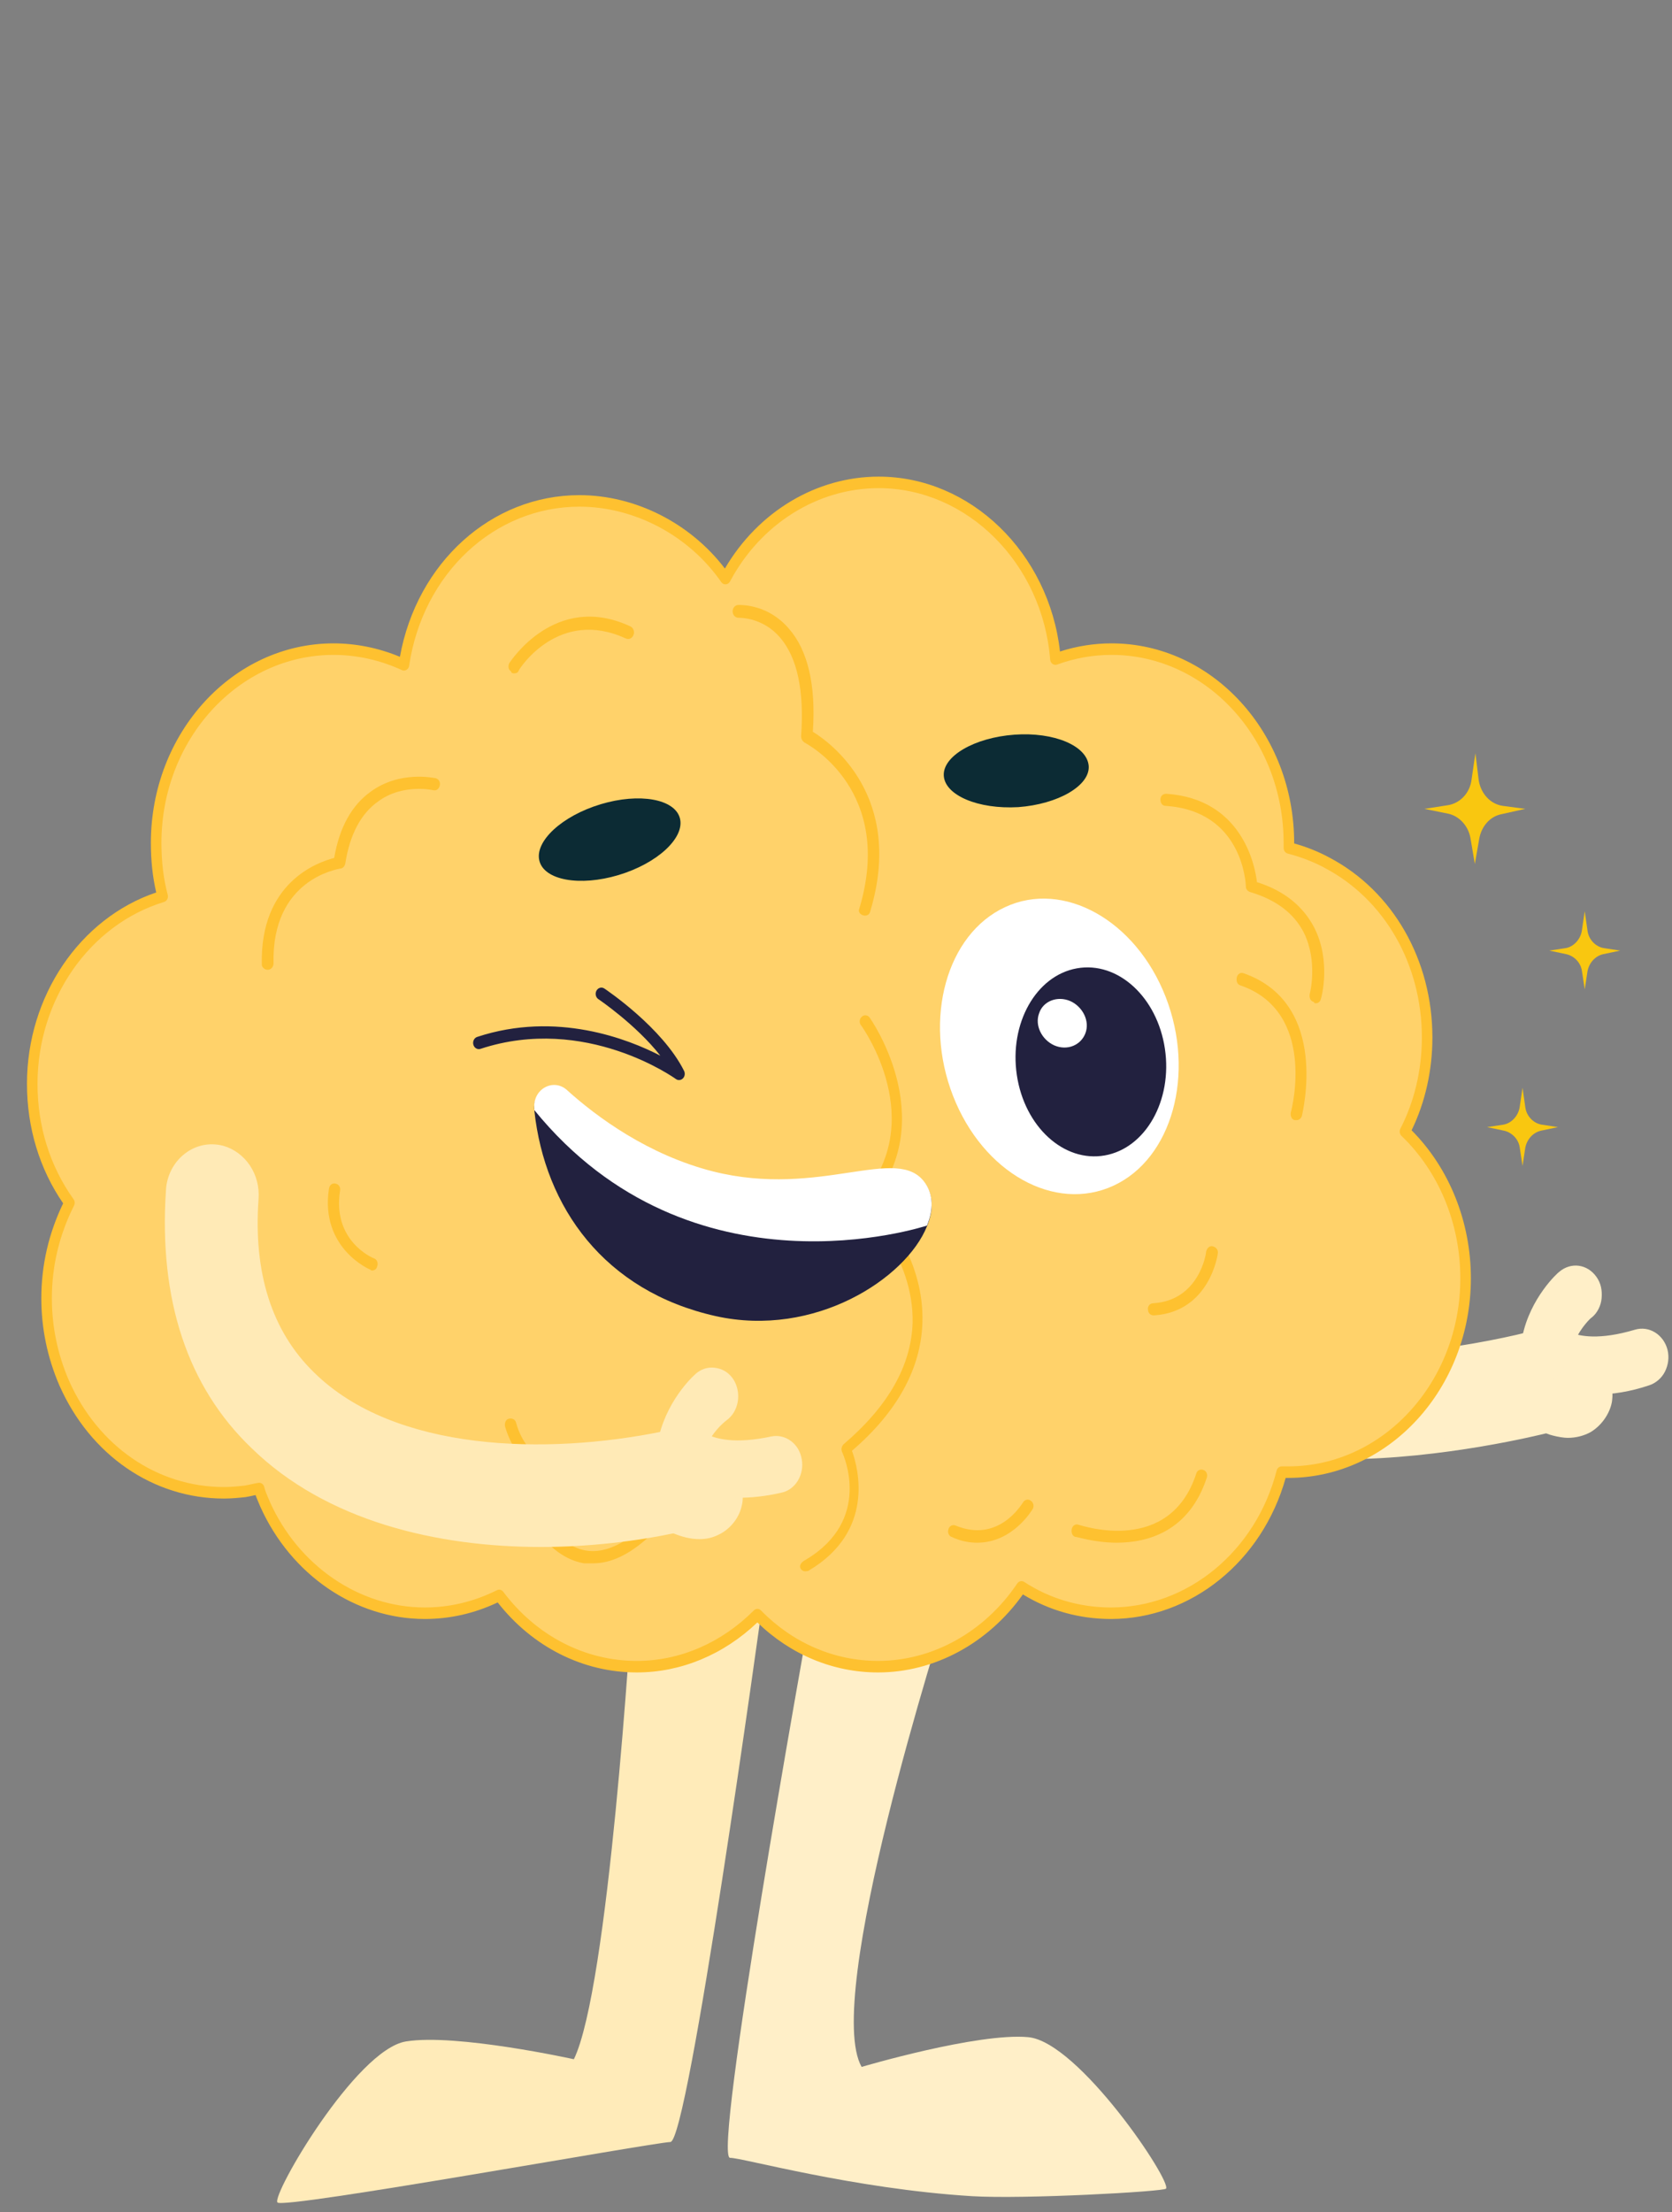 <?xml version="1.0" encoding="UTF-8" standalone="no"?>
<!DOCTYPE svg PUBLIC "-//W3C//DTD SVG 1.1//EN" "http://www.w3.org/Graphics/SVG/1.1/DTD/svg11.dtd">
<svg width="100%" height="100%" viewBox="0 0 93 123" version="1.1" xmlns="http://www.w3.org/2000/svg" xmlns:xlink="http://www.w3.org/1999/xlink" xml:space="preserve" xmlns:serif="http://www.serif.com/" style="fill-rule:evenodd;clip-rule:evenodd;stroke-linejoin:round;stroke-miterlimit:2;">
    <rect x="0" y="0" width="93" height="123" fill="#808080" stroke="none"/>
    <g transform="matrix(0.913,0,0,0.923,4.696,17.731)">
        <g transform="matrix(1,0,0,1,-3.5,9.5)">
            <path d="M44.995,66.557C44.589,69.479 40.285,100.278 39.199,100.317C38.059,100.357 15.639,104.38 15.26,103.959C14.881,103.536 20.033,94.753 23.086,94.26C26.137,93.764 33.318,95.331 33.318,95.331C35.419,91.067 36.789,69.272 36.937,66.843L44.995,66.557Z" style="fill:rgb(255,235,185);fill-rule:nonzero;"/>
        </g>
        <g transform="matrix(1,0,0,1,-3.5,10.583)">
            <path d="M69.393,102.043C69.251,102.223 60.721,102.688 57.574,102.497C50.311,102.055 43.516,100.164 42.835,100.188C41.749,100.227 47.348,69.379 47.882,66.455L56.356,66.155C55.555,68.613 48.496,90.604 50.848,94.71C50.848,94.71 57.92,92.639 60.996,92.918C64.071,93.194 69.746,101.594 69.393,102.043Z" style="fill:rgb(255,239,200);fill-rule:nonzero;"/>
        </g>
        <g transform="matrix(1,0,0,1,-3.5,9.5)">
            <path d="M72.611,57.729C65.142,55.025 62.281,49.317 61.248,44.981C60.533,42.063 60.533,39.359 60.613,37.77C60.652,36.912 60.732,36.354 60.772,36.311L61.328,36.44L65.698,37.255C65.698,37.298 65.698,37.341 65.658,37.427C65.579,38.157 65.34,40.818 66.095,43.737C66.135,43.865 66.175,43.994 66.214,44.123C66.373,44.638 66.532,45.153 66.731,45.625C68.081,48.93 70.584,51.248 74.2,52.578C78.649,54.167 86.396,53.051 90.21,52.235C90.687,52.149 91.084,52.02 91.442,51.935C92.793,51.591 94.143,52.493 94.461,53.952C94.779,55.411 93.945,56.871 92.594,57.214C92.515,57.214 92.197,57.3 91.72,57.429C88.701,58.116 78.928,60.004 72.611,57.729Z" style="fill:rgb(255,239,200);fill-rule:nonzero;"/>
        </g>
        <g transform="matrix(1,0,0,1,-3.5,9.5)">
            <path d="M66.771,45.668C68.121,48.973 70.624,51.291 74.239,52.622C78.689,54.21 86.436,53.094 90.25,52.278C90.012,52.364 83.377,54.725 78.173,54.596C72.889,54.467 67.168,51.334 66.771,45.668Z" style="fill:rgb(255,239,200);fill-rule:nonzero;"/>
        </g>
        <g transform="matrix(1,0,0,1,-3.5,9.5)">
            <path d="M72.611,57.729C65.142,55.025 62.281,49.317 61.248,44.981C60.533,42.063 60.533,39.359 60.613,37.77C60.652,36.912 60.732,36.354 60.772,36.311L61.328,36.44L65.658,37.47C65.579,38.2 65.34,40.861 66.095,43.779C66.135,43.908 66.175,44.037 66.214,44.166C66.214,44.166 63.711,46.183 64.943,50.003C66.174,53.866 72.173,59.704 91.68,57.472C88.701,58.116 78.927,60.004 72.611,57.729Z" style="fill:rgb(255,239,200);fill-rule:nonzero;"/>
        </g>
        <g transform="matrix(1,0,0,1,-3.5,9.5)">
            <path d="M91.958,53.737C92.038,53.823 92.316,54.081 92.832,54.339C92.991,54.424 93.15,54.51 93.349,54.553C93.945,54.767 94.7,54.896 95.693,54.896C96.527,54.896 97.52,54.725 98.713,54.381C99.388,54.167 99.785,53.437 99.586,52.707C99.427,52.106 98.951,51.72 98.434,51.72C98.315,51.72 98.196,51.72 98.077,51.763C95.812,52.449 94.501,52.149 93.985,51.934C93.826,51.849 93.706,51.806 93.667,51.763L93.706,51.805L91.958,53.737Z" style="fill:rgb(255,239,200);fill-rule:nonzero;"/>
        </g>
        <g transform="matrix(1,0,0,1,-3.5,9.5)">
            <path d="M91.243,53.051C91.243,53.652 91.601,54.167 92.117,54.339C92.236,54.381 92.356,54.424 92.515,54.424C92.634,54.424 92.753,54.424 92.832,54.382C93.349,54.21 93.746,53.695 93.746,53.051C93.746,52.665 93.826,52.279 93.985,51.935C94.104,51.677 94.223,51.463 94.342,51.248C94.7,50.69 95.097,50.347 95.097,50.347C95.653,49.875 95.733,49.059 95.336,48.458C94.899,47.858 94.144,47.772 93.588,48.201C93.468,48.286 91.204,50.175 91.243,53.051Z" style="fill:rgb(255,239,200);fill-rule:nonzero;"/>
        </g>
        <g transform="matrix(1,0,0,1,-3.5,9.5)">
            <path d="M92.515,57.3C93.548,57.644 94.382,57.643 95.097,57.257C95.812,56.871 96.13,56.141 96.249,55.626C96.368,54.897 95.931,54.167 95.256,54.038C94.66,53.909 94.104,54.253 93.866,54.854C93.706,54.854 93.429,54.811 92.872,54.553C92.237,54.253 91.482,54.553 91.204,55.24C90.926,55.927 91.204,56.742 91.84,57.043C92.078,57.128 92.316,57.214 92.515,57.3Z" style="fill:rgb(255,239,200);fill-rule:nonzero;"/>
        </g>
        <g transform="matrix(1,0,0,1,-3.5,9.5)">
            <path d="M93.865,57.901C94.382,57.901 94.858,57.772 95.256,57.558C96.05,57.086 96.487,56.27 96.567,55.669C96.607,55.369 96.606,55.025 96.487,54.768C96.408,54.553 96.209,54.467 96.05,54.553C95.852,54.639 95.772,54.853 95.852,55.025C95.891,55.197 95.931,55.369 95.891,55.54C95.812,55.97 95.534,56.571 94.938,56.871C94.342,57.214 93.625,57.142 92.711,56.842C92.512,56.756 92.236,56.957 92.197,57.171C92.117,57.386 92.278,57.51 92.477,57.553C92.433,57.658 93.389,57.901 93.865,57.901Z" style="fill:rgb(255,239,200);fill-rule:nonzero;"/>
        </g>
        <g transform="matrix(1,0,0,1,-3.5,9.5)">
            <path d="M95.653,54.897L95.733,54.897C96.567,54.897 97.56,54.725 98.752,54.381C99.427,54.167 99.825,53.437 99.626,52.707C99.467,52.106 98.99,51.72 98.474,51.72C98.553,51.892 99.626,53.823 95.653,54.897Z" style="fill:rgb(255,239,200);fill-rule:nonzero;"/>
        </g>
        <g transform="matrix(1,0,0,1,-3.5,9.5)">
            <path d="M93.548,48.201C93.826,48.244 94.978,48.673 94.303,51.248C94.66,50.69 95.057,50.347 95.057,50.347C95.614,49.875 95.693,49.059 95.296,48.458C94.898,47.857 94.104,47.771 93.548,48.201Z" style="fill:rgb(255,239,200);fill-rule:nonzero;"/>
        </g>
        <g transform="matrix(1,0,0,1,-3.5,9.5)">
            <path d="M95.534,55.293C96.567,55.293 97.679,55.121 98.832,54.735C99.229,54.606 99.587,54.305 99.785,53.919C99.984,53.533 100.063,53.061 99.944,52.589C99.706,51.687 98.832,51.129 97.958,51.387C95.772,52.031 94.58,51.773 94.064,51.558C93.866,51.473 93.667,51.558 93.627,51.773C93.548,51.987 93.627,52.235 93.826,52.278C94.422,52.536 95.772,52.846 98.156,52.116C98.633,51.988 99.149,52.288 99.269,52.803C99.348,53.061 99.308,53.318 99.189,53.533C99.07,53.747 98.871,53.919 98.633,54.005C97.441,54.349 96.368,54.52 95.375,54.52C95.177,54.52 95.018,54.692 95.018,54.906C95.018,55.121 95.177,55.293 95.375,55.293C95.415,55.293 95.494,55.293 95.534,55.293Z" style="fill:rgb(255,239,200);fill-rule:nonzero;"/>
        </g>
        <g transform="matrix(1,0,0,1,-3.5,9.5)">
            <path d="M91.323,52.321C91.482,52.321 91.751,52.215 91.791,52.044C92.188,49.941 93.706,48.587 93.746,48.501C94.143,48.157 94.7,48.243 95.018,48.673C95.336,49.102 95.256,49.703 94.858,50.046C94.858,50.046 94.064,50.733 93.627,51.763C93.548,51.935 93.627,52.192 93.826,52.278C93.985,52.364 94.223,52.278 94.302,52.064C94.66,51.248 95.295,50.647 95.335,50.647C95.653,50.39 95.891,49.961 95.931,49.489C95.971,49.016 95.892,48.587 95.613,48.201C95.057,47.428 94.064,47.299 93.349,47.9C93.269,47.943 91.573,49.462 91.096,51.823C91.057,52.037 91.084,52.235 91.283,52.279C91.283,52.321 91.323,52.321 91.323,52.321Z" style="fill:rgb(255,239,200);fill-rule:nonzero;"/>
        </g>
        <g transform="matrix(1,0,0,1,-3.5,9.5)">
            <path d="M80.159,59.189C86.277,59.189 92.316,57.686 92.673,57.6C92.872,57.558 92.991,57.343 92.951,57.128C92.912,56.914 92.713,56.785 92.514,56.828C91.998,56.957 80,59.961 72.73,57.343C65.42,54.682 62.639,49.102 61.566,44.853C60.89,42.02 60.851,39.444 60.97,37.77C61.01,37.341 61.049,36.955 61.049,36.74L65.3,37.556C65.221,38.5 65.062,41.033 65.777,43.866C66.929,48.329 69.71,51.377 74.08,52.965C79.126,54.811 88.383,53.137 91.521,52.321C91.72,52.278 91.839,52.063 91.799,51.849C91.76,51.634 91.561,51.505 91.362,51.548C88.263,52.321 79.205,53.952 74.319,52.192C70.186,50.69 67.565,47.814 66.452,43.608C65.618,40.389 66.015,37.513 66.055,37.255C66.095,37.041 65.936,36.869 65.777,36.826L65.737,36.826L60.811,35.968C60.731,35.968 60.612,35.968 60.533,36.01C60.453,36.053 60.413,36.139 60.374,36.268C60.374,36.311 60.294,36.869 60.215,37.77C60.096,39.487 60.135,42.148 60.85,45.11C61.923,49.531 64.823,55.368 72.451,58.115C74.756,58.931 77.497,59.189 80.159,59.189Z" style="fill:rgb(255,239,200);fill-rule:nonzero;"/>
        </g>
        <g transform="matrix(1,0,0,1,-3.5,9.5)">
            <path d="M87.645,48.292C87.645,54.73 82.798,59.967 76.839,59.967L76.441,59.967C75.17,64.86 70.998,68.466 66.032,68.466C64.046,68.466 62.179,67.907 60.59,66.877C58.603,69.796 55.425,71.684 51.849,71.684C48.989,71.684 46.406,70.483 44.499,68.551C42.553,70.483 39.97,71.684 37.15,71.684C33.773,71.684 30.753,70.01 28.767,67.392C27.376,68.079 25.867,68.465 24.238,68.465C19.947,68.465 16.252,65.761 14.504,61.898C14.385,61.598 14.226,61.297 14.147,60.954C13.869,60.997 13.551,61.082 13.273,61.126C12.875,61.168 12.438,61.211 12.001,61.211C7.711,61.211 4.016,58.507 2.268,54.601C1.592,53.056 1.195,51.339 1.195,49.493C1.195,47.39 1.712,45.459 2.586,43.742C1.155,41.767 0.321,39.278 0.321,36.574C0.321,31.209 3.698,26.659 8.267,25.285C7.989,24.255 7.87,23.182 7.87,22.066C7.87,15.628 12.717,10.391 18.676,10.391C20.185,10.391 21.656,10.734 22.967,11.335C23.801,5.755 28.251,1.463 33.653,1.463C37.189,1.463 40.328,3.309 42.314,6.142L42.553,6.142C44.42,2.665 47.916,0.347 51.889,0.347C57.53,0.347 62.179,5.026 62.655,10.992C63.728,10.606 64.88,10.391 66.072,10.391C72.031,10.391 76.878,15.628 76.878,22.066L76.878,22.367C77.713,22.581 78.507,22.882 79.222,23.268C82.838,25.157 85.301,29.148 85.301,33.784C85.301,35.844 84.824,37.776 83.95,39.45C86.215,41.596 87.645,44.772 87.645,48.292Z" style="fill:rgb(255,210,106);fill-rule:nonzero;"/>
        </g>
        <g transform="matrix(1,0,0,1,-3.5,9.5)">
            <path d="M82.639,42.883C82.639,49.322 77.792,54.558 71.833,54.558L71.435,54.558C70.164,59.452 65.992,63.057 61.027,63.057C59.04,63.057 57.173,62.499 55.584,61.469C53.597,64.388 50.419,66.276 46.843,66.276C43.983,66.276 41.401,65.074 39.494,63.143C37.547,65.075 34.965,66.276 32.144,66.276C28.767,66.276 25.747,64.602 23.761,61.984C22.37,62.671 20.861,63.057 19.232,63.057C17.523,63.057 15.934,62.628 14.504,61.898C14.067,61.684 14.544,61.211 14.147,60.954C12.279,59.623 9.935,57.863 9.141,55.589C8.386,55.76 7.552,55.846 6.757,55.803C5.168,55.76 3.618,55.331 2.268,54.644C1.592,53.099 1.195,51.382 1.195,49.536C1.195,47.434 1.711,45.502 2.585,43.785C1.155,41.811 0.321,39.321 0.321,36.617C0.321,31.252 3.698,26.702 8.267,25.328C7.989,24.298 7.869,23.225 7.869,22.109C7.869,15.671 12.716,10.434 18.676,10.434C20.185,10.434 21.655,10.778 22.966,11.378C23.8,5.798 28.25,1.506 33.653,1.506C37.189,1.506 40.327,3.352 42.314,6.185L42.552,6.185C44.42,2.708 47.916,0.39 51.888,0.39C57.53,0.39 62.178,5.069 62.655,11.035C63.728,10.649 64.88,10.434 66.072,10.434C72.031,10.434 76.878,15.671 76.878,22.109L76.878,22.41C77.712,22.624 78.507,22.925 79.222,23.311C79.897,24.856 80.294,26.573 80.294,28.419C80.294,30.479 79.818,32.411 78.943,34.085C81.209,36.188 82.639,39.364 82.639,42.883Z" style="fill:rgb(255,210,106);fill-rule:nonzero;"/>
        </g>
        <g transform="matrix(1,0,0,1,-3.5,9.5)">
            <path d="M76.839,22.109C73.223,9.49 61.821,13.01 61.821,13.01C61.821,13.01 60.59,6.314 53.756,4.296C46.963,2.322 42.672,8.717 42.672,8.717C42.672,8.717 39.097,4.554 33.137,5.241C27.178,5.927 24.794,14.254 24.794,14.254C24.794,14.254 19.749,12.366 14.028,15.585C8.347,18.804 9.697,27.56 9.697,27.56C-1.705,33.999 2.427,43.613 2.467,43.742C1.037,41.768 0.202,39.278 0.202,36.574C0.202,31.209 3.579,26.659 8.148,25.285C7.87,24.255 7.751,23.182 7.751,22.066C7.751,15.628 12.598,10.391 18.557,10.391C20.067,10.391 21.537,10.735 22.848,11.336C23.682,5.756 28.132,1.463 33.535,1.463C37.071,1.463 40.209,3.309 42.195,6.142L42.434,6.142C44.301,2.665 47.797,0.347 51.77,0.347C57.412,0.347 62.06,5.026 62.536,10.992C63.609,10.606 64.761,10.391 65.953,10.391C71.992,10.391 76.839,15.628 76.839,22.109Z" style="fill:rgb(255,210,106);fill-rule:nonzero;"/>
        </g>
        <g transform="matrix(1,0,0,1,-3.5,9.5)">
            <path d="M44.499,68.204C44.422,68.204 44.344,68.235 44.282,68.296C42.305,70.257 39.772,71.338 37.149,71.338C33.988,71.338 31.024,69.819 29.015,67.172C28.923,67.051 28.766,67.011 28.633,67.077C27.234,67.768 25.755,68.118 24.237,68.118C20.252,68.118 16.544,65.617 14.793,61.746C14.764,61.671 14.724,61.581 14.685,61.489C14.593,61.28 14.507,61.081 14.458,60.87C14.418,60.698 14.264,60.586 14.101,60.61C13.956,60.633 13.802,60.666 13.646,60.7C13.503,60.731 13.36,60.762 13.227,60.782C12.864,60.821 12.426,60.864 12.001,60.864C7.946,60.864 4.327,58.407 2.557,54.45C1.867,52.871 1.516,51.203 1.516,49.493C1.516,47.549 1.971,45.67 2.867,43.909C2.929,43.787 2.918,43.637 2.839,43.528C1.402,41.545 0.642,39.14 0.642,36.574C0.642,31.489 3.813,26.985 8.353,25.62C8.436,25.595 8.506,25.535 8.547,25.454C8.589,25.373 8.599,25.277 8.575,25.188C8.316,24.23 8.191,23.208 8.191,22.066C8.191,15.82 12.894,10.738 18.676,10.738C20.092,10.738 21.532,11.055 22.84,11.655C22.931,11.697 23.035,11.691 23.121,11.639C23.208,11.588 23.268,11.496 23.283,11.391C24.113,5.839 28.475,1.81 33.653,1.81C37.02,1.81 40.332,3.551 42.296,6.351C42.361,6.444 42.465,6.496 42.572,6.488C42.679,6.481 42.776,6.416 42.83,6.316C44.693,2.848 48.164,0.694 51.888,0.694C57.284,0.694 61.872,5.231 62.335,11.022C62.344,11.128 62.397,11.224 62.479,11.282C62.561,11.341 62.663,11.355 62.757,11.321C63.831,10.935 64.947,10.738 66.072,10.738C71.853,10.738 76.557,15.82 76.557,22.066L76.557,22.366C76.557,22.527 76.659,22.667 76.804,22.704C77.635,22.918 78.4,23.212 79.078,23.578C82.72,25.481 84.979,29.39 84.979,33.784C84.979,35.739 84.526,37.639 83.67,39.279C83.595,39.422 83.623,39.602 83.738,39.711C86.016,41.87 87.323,44.998 87.323,48.292C87.323,54.538 82.62,59.619 76.838,59.619L76.441,59.619C76.297,59.619 76.171,59.723 76.132,59.873C74.87,64.727 70.717,68.118 66.032,68.118C64.133,68.118 62.308,67.586 60.755,66.58C60.613,66.488 60.429,66.527 60.331,66.671C58.342,69.593 55.172,71.337 51.849,71.337C49.186,71.337 46.654,70.258 44.719,68.298C44.658,68.236 44.578,68.204 44.499,68.204ZM37.15,72.032C39.838,72.032 42.435,70.964 44.498,69.019C46.523,70.964 49.121,72.032 51.849,72.032C55.28,72.032 58.557,70.281 60.674,67.332C62.271,68.301 64.117,68.812 66.032,68.812C70.922,68.812 75.266,65.331 76.682,60.314L76.839,60.314C82.975,60.314 87.966,54.92 87.966,48.292C87.966,44.892 86.653,41.658 84.354,39.375C85.184,37.688 85.622,35.762 85.622,33.784C85.622,29.122 83.223,24.972 79.362,22.955C78.712,22.604 77.985,22.314 77.2,22.095L77.2,22.066C77.2,15.437 72.208,10.044 66.072,10.044C65.01,10.044 63.956,10.209 62.934,10.534C62.256,4.593 57.481,0 51.889,0C48.093,0 44.544,2.109 42.518,5.536C40.408,2.798 37.057,1.116 33.653,1.116C28.291,1.116 23.755,5.185 22.72,10.854C21.434,10.323 20.045,10.044 18.676,10.044C12.54,10.044 7.548,15.437 7.548,22.066C7.548,23.144 7.655,24.123 7.874,25.048C3.222,26.603 0,31.293 0,36.573C0,39.219 0.762,41.704 2.204,43.775C1.322,45.581 0.874,47.504 0.874,49.493C0.874,51.305 1.245,53.074 1.977,54.749C3.857,58.95 7.698,61.558 12.001,61.558C12.456,61.558 12.913,61.513 13.305,61.471C13.463,61.447 13.618,61.413 13.773,61.38C13.824,61.369 13.875,61.357 13.926,61.347C13.98,61.5 14.042,61.643 14.103,61.784C14.14,61.868 14.176,61.951 14.209,62.034C16.074,66.158 20.008,68.812 24.238,68.812C25.767,68.812 27.259,68.477 28.676,67.815C30.803,70.498 33.877,72.032 37.15,72.032Z" style="fill:rgb(254,193,48);fill-rule:nonzero;"/>
        </g>
        <g transform="matrix(1,0,0,1,-3.5,9.5)">
            <path d="M47.479,65.933C47.518,65.924 47.598,65.933 47.638,65.89C51.651,63.529 50.657,59.752 50.26,58.679C53.041,56.319 54.471,53.7 54.551,50.953C54.67,47.262 52.326,44.472 51.532,43.613C55.624,38.591 51.372,32.625 51.333,32.582C51.214,32.411 50.975,32.411 50.856,32.539C50.697,32.668 50.697,32.926 50.816,33.054C50.975,33.269 54.908,38.806 50.856,43.399C50.777,43.484 50.737,43.57 50.777,43.699C50.777,43.785 50.816,43.914 50.896,43.957C50.935,43.999 54.034,46.961 53.955,50.953C53.875,53.571 52.445,56.018 49.743,58.293C49.624,58.421 49.585,58.593 49.664,58.765C49.743,58.937 51.531,62.843 47.439,65.246C46.808,65.576 47.19,66 47.479,65.933Z" style="fill:rgb(254,193,48);fill-rule:nonzero;"/>
        </g>
        <g transform="matrix(1,0,0,1,-3.5,9.5)">
            <path d="M29.681,11.851C29.8,11.851 29.919,11.808 29.959,11.679C30.038,11.507 32.422,7.902 36.474,9.747C36.673,9.833 36.872,9.748 36.951,9.533C37.031,9.361 36.951,9.103 36.753,9.018C32.184,6.915 29.443,11.164 29.403,11.207C29.284,11.378 29.323,11.636 29.482,11.722C29.522,11.851 29.601,11.851 29.681,11.851Z" style="fill:rgb(254,193,48);fill-rule:nonzero;"/>
        </g>
        <g transform="matrix(1,0,0,1,-3.5,9.5)">
            <path d="M33.177,60.396L33.415,60.396C33.614,60.353 33.733,60.181 33.733,59.966C33.694,59.752 33.535,59.623 33.336,59.623C33.217,59.623 30.634,59.881 29.8,57.005C29.76,56.79 29.561,56.704 29.363,56.747C29.164,56.79 29.085,57.005 29.125,57.219C29.999,60.138 32.382,60.396 33.177,60.396Z" style="fill:rgb(254,193,48);fill-rule:nonzero;"/>
        </g>
        <g transform="matrix(1,0,0,1,-3.5,9.5)">
            <path d="M57.888,64.216C60.073,64.216 61.225,62.241 61.265,62.198C61.384,62.027 61.304,61.769 61.146,61.683C60.987,61.554 60.748,61.64 60.669,61.812C60.59,61.898 59.199,64.258 56.577,63.185C56.378,63.1 56.18,63.228 56.14,63.4C56.061,63.615 56.18,63.829 56.339,63.872C56.895,64.13 57.411,64.216 57.888,64.216Z" style="fill:rgb(254,193,48);fill-rule:nonzero;"/>
        </g>
        <g transform="matrix(1,0,0,1,-3.5,9.5)">
            <path d="M21.02,47.82C21.179,47.82 21.298,47.734 21.338,47.562C21.417,47.347 21.298,47.133 21.139,47.09C21.02,47.047 18.597,46.017 19.073,43.012C19.113,42.798 18.994,42.626 18.795,42.583C18.597,42.54 18.438,42.669 18.398,42.883C17.842,46.489 20.901,47.776 20.941,47.776C20.941,47.82 20.98,47.82 21.02,47.82Z" style="fill:rgb(254,193,48);fill-rule:nonzero;"/>
        </g>
        <g transform="matrix(1,0,0,1,-3.5,9.5)">
            <path d="M68.655,50.524C72.071,50.309 72.548,46.832 72.548,46.789C72.588,46.575 72.429,46.403 72.23,46.36C72.032,46.317 71.873,46.489 71.833,46.704C71.833,46.832 71.396,49.622 68.615,49.794C68.416,49.794 68.257,49.966 68.297,50.18C68.297,50.395 68.456,50.524 68.655,50.524Z" style="fill:rgb(254,193,48);fill-rule:nonzero;"/>
        </g>
        <g transform="matrix(1,0,0,1,-3.5,9.5)">
            <path d="M14.664,29.706C14.862,29.706 15.021,29.535 15.021,29.32C14.902,24.255 18.914,23.655 19.073,23.611C19.232,23.611 19.351,23.483 19.391,23.311C19.669,21.551 20.345,20.307 21.378,19.577C22.887,18.461 24.754,18.89 24.754,18.89C24.953,18.933 25.112,18.804 25.152,18.59C25.191,18.375 25.073,18.203 24.874,18.16C24.795,18.16 22.728,17.688 20.941,18.976C19.789,19.792 19.034,21.122 18.716,22.968C17.723,23.225 14.187,24.427 14.306,29.406C14.306,29.535 14.465,29.706 14.664,29.706Z" style="fill:rgb(254,193,48);fill-rule:nonzero;"/>
        </g>
        <g transform="matrix(1,0,0,1,-3.5,9.5)">
            <path d="M78.507,31.724C78.666,31.724 78.785,31.638 78.825,31.466C78.865,31.38 79.46,29.191 78.428,27.174C77.752,25.886 76.6,24.942 74.932,24.427C74.813,23.354 73.978,19.405 69.409,19.104C69.211,19.104 69.052,19.233 69.052,19.448C69.052,19.663 69.171,19.834 69.37,19.834C74.058,20.135 74.256,24.513 74.256,24.684C74.256,24.856 74.375,24.985 74.534,25.028C76.123,25.5 77.196,26.316 77.792,27.474C78.666,29.234 78.149,31.166 78.149,31.166C78.11,31.38 78.189,31.595 78.388,31.638C78.428,31.724 78.468,31.724 78.507,31.724Z" style="fill:rgb(254,193,48);fill-rule:nonzero;"/>
        </g>
        <g transform="matrix(1,0,0,1,-3.5,9.5)">
            <path d="M34.488,65.46C35.561,65.46 36.673,64.945 37.825,63.915C37.984,63.786 37.984,63.529 37.865,63.4C37.746,63.228 37.507,63.228 37.388,63.357C36.236,64.387 35.083,64.859 34.051,64.688C32.541,64.43 31.667,62.971 31.627,62.971C31.548,62.842 31.389,62.756 31.23,62.799C27.098,63.958 25.628,59.709 25.588,59.537C25.509,59.323 25.31,59.237 25.151,59.323C24.953,59.408 24.873,59.623 24.953,59.795C24.953,59.838 26.621,64.731 31.19,63.615C31.548,64.087 32.462,65.203 33.931,65.46L34.488,65.46Z" style="fill:rgb(254,193,48);fill-rule:nonzero;"/>
        </g>
        <g transform="matrix(1,0,0,1,-3.5,9.5)">
            <path d="M66.39,64.216C68.297,64.216 70.8,63.529 71.873,60.31C71.952,60.096 71.833,59.881 71.674,59.838C71.476,59.752 71.277,59.881 71.237,60.052C69.608,64.988 64.285,63.185 64.086,63.143C63.887,63.057 63.688,63.185 63.649,63.4C63.609,63.615 63.688,63.83 63.887,63.872C63.887,63.83 64.999,64.216 66.39,64.216Z" style="fill:rgb(254,193,48);fill-rule:nonzero;"/>
        </g>
        <g transform="matrix(1,0,0,1,-3.5,9.5)">
            <path d="M77.355,38.763C77.514,38.763 77.633,38.634 77.673,38.505C77.673,38.419 79.421,31.766 74.137,29.921C73.939,29.835 73.74,29.964 73.7,30.178C73.661,30.393 73.74,30.608 73.939,30.65C78.547,32.239 77.077,38.033 76.997,38.291C76.958,38.505 77.037,38.72 77.236,38.763L77.355,38.763Z" style="fill:rgb(254,193,48);fill-rule:nonzero;"/>
        </g>
        <g transform="matrix(1,0,0,1,-3.5,9.5)">
            <path d="M51.055,26.444C51.214,26.444 51.333,26.358 51.373,26.187C53.478,19.276 48.949,16.014 47.877,15.37C48.075,12.537 47.559,10.434 46.407,9.146C45.175,7.73 43.626,7.73 43.347,7.73C43.149,7.73 42.99,7.902 42.99,8.116C42.99,8.331 43.149,8.503 43.347,8.503C43.507,8.503 44.857,8.503 45.89,9.704C46.923,10.906 47.36,12.881 47.162,15.628C47.162,15.799 47.241,15.928 47.36,16.014C47.599,16.143 52.883,18.933 50.697,26.058C50.618,26.272 50.855,26.444 51.055,26.444Z" style="fill:rgb(254,193,48);fill-rule:nonzero;"/>
        </g>
        <g transform="matrix(1,0,0,1,-3.5,9.5)">
            <path d="M69.37,31.337C71.197,35.973 69.767,41.081 66.191,42.712C62.615,44.343 58.246,41.939 56.418,37.303C54.591,32.668 56.021,27.56 59.596,25.929C63.132,24.298 67.542,26.702 69.37,31.337Z" style="fill:white;fill-rule:nonzero;"/>
        </g>
        <g transform="matrix(1,0,0,1,-3.5,9.5)">
            <path d="M69.325,34.462C68.857,31.349 66.458,29.181 63.967,29.618C61.476,30.055 59.836,32.933 60.304,36.046C60.772,39.158 63.171,41.327 65.662,40.889C68.153,40.452 69.793,37.574 69.325,34.462Z" style="fill:rgb(34,33,63);fill-rule:nonzero;"/>
        </g>
        <g transform="matrix(1,0,0,1,-3.5,9.5)">
            <path d="M61.662,32.325C61.384,33.054 61.821,33.913 62.576,34.256C63.371,34.6 64.205,34.256 64.483,33.527C64.761,32.797 64.324,31.938 63.569,31.595C62.775,31.252 61.901,31.595 61.662,32.325Z" style="fill:white;fill-rule:nonzero;"/>
        </g>
        <g transform="matrix(1,0,0,1,-3.5,9.5)">
            <path d="M60.389,19.909C62.821,19.731 64.756,18.615 64.684,17.437C64.596,16.219 62.581,15.368 60.15,15.545C57.718,15.722 55.782,16.838 55.854,18.017C55.927,19.195 57.941,20.047 60.389,19.909Z" style="fill:rgb(12,43,52);fill-rule:nonzero;"/>
        </g>
        <g transform="matrix(1,0,0,1,-3.5,9.5)">
            <path d="M36.041,23.999C38.41,23.296 40.079,21.757 39.781,20.589C39.482,19.421 37.326,19.029 34.956,19.733C32.587,20.436 30.918,21.974 31.217,23.142C31.516,24.31 33.672,24.702 36.041,23.999Z" style="fill:rgb(12,43,52);fill-rule:nonzero;"/>
        </g>
        <g transform="matrix(1,0,0,1,-3.5,9.5)">
            <path d="M32.899,37.003C32.064,36.274 30.793,37.003 30.912,38.162L30.912,38.205C31.548,43.999 35.163,49.064 41.957,50.567C47.996,51.897 53.558,48.292 54.829,45.158C55.226,44.214 55.226,43.313 54.71,42.583C53.041,40.222 48.353,43.527 41.798,41.896C37.865,40.909 34.766,38.677 32.899,37.003Z" style="fill:rgb(34,33,63);fill-rule:nonzero;"/>
        </g>
        <g transform="matrix(1,0,0,1,-3.5,9.5)">
            <path d="M30.912,38.076L30.912,38.162C40.487,49.794 54.67,45.158 54.829,45.115C55.226,44.171 55.226,43.27 54.71,42.54C53.041,40.179 48.353,43.484 41.798,41.853C37.865,40.866 34.726,38.591 32.859,36.917C32.025,36.231 30.793,36.917 30.912,38.076Z" style="fill:white;fill-rule:nonzero;"/>
        </g>
        <g transform="matrix(1,0,0,1,-3.5,9.5)">
            <path d="M19.55,62.199C10.532,57.821 8.307,50.438 8.784,43.056C8.902,41.425 10.333,40.265 11.843,40.695L11.922,40.695C13.074,40.995 13.869,42.154 13.789,43.442C12.796,58.464 27.536,59.967 38.779,57.864C40.13,57.606 41.441,58.636 41.639,60.096C41.878,61.555 40.924,62.972 39.573,63.186C35.72,63.787 26.343,65.031 19.55,62.199Z" style="fill:rgb(255,234,182);fill-rule:nonzero;"/>
        </g>
        <g transform="matrix(1,0,0,1,-3.5,9.5)">
            <path d="M39.097,59.666C39.176,59.752 39.414,60.053 39.931,60.31C40.09,60.396 40.249,60.482 40.447,60.568C41.004,60.825 41.798,61.04 42.791,61.083C43.626,61.126 44.658,61.04 45.85,60.782C46.526,60.611 46.963,59.924 46.844,59.194C46.724,58.593 46.287,58.164 45.731,58.121L45.334,58.121C43.029,58.636 41.758,58.25 41.242,57.95C41.083,57.864 40.963,57.778 40.963,57.778L41.003,57.821L39.097,59.666Z" style="fill:rgb(255,234,182);fill-rule:nonzero;"/>
        </g>
        <g transform="matrix(1,0,0,1,-3.5,9.5)">
            <path d="M38.421,58.937C38.382,59.537 38.699,60.053 39.216,60.267C39.335,60.31 39.454,60.353 39.613,60.353C39.732,60.353 39.852,60.353 39.931,60.31C40.487,60.182 40.884,59.71 40.924,59.066C40.964,58.679 41.043,58.293 41.202,57.993C41.321,57.735 41.48,57.521 41.6,57.349C41.997,56.834 42.394,56.533 42.394,56.533C42.99,56.104 43.109,55.288 42.752,54.645C42.354,54.044 41.6,53.872 41.004,54.258C40.964,54.344 38.58,56.061 38.421,58.937Z" style="fill:rgb(255,234,182);fill-rule:nonzero;"/>
        </g>
        <g transform="matrix(1,0,0,1,-3.5,9.5)">
            <path d="M39.414,63.229C40.407,63.658 41.282,63.701 41.997,63.358C42.712,63.014 43.109,62.327 43.228,61.855C43.387,61.126 42.99,60.396 42.314,60.224C41.718,60.053 41.162,60.353 40.884,60.911C40.725,60.911 40.447,60.825 39.931,60.525C39.335,60.181 38.58,60.439 38.222,61.083C37.904,61.727 38.143,62.542 38.739,62.928C39.017,63.057 39.216,63.143 39.414,63.229Z" style="fill:rgb(255,234,182);fill-rule:nonzero;"/>
        </g>
        <g transform="matrix(1,0,0,1,-3.5,9.5)">
            <path d="M40.964,64.001C41.401,64.001 41.758,63.916 42.116,63.744C42.95,63.358 43.427,62.585 43.546,61.984C43.626,61.684 43.626,61.34 43.546,61.04C43.507,60.825 43.308,60.739 43.109,60.782C42.91,60.825 42.831,61.04 42.871,61.254C42.91,61.426 42.91,61.598 42.871,61.769C42.752,62.199 42.434,62.757 41.838,63.057C41.202,63.358 40.56,63.295 39.646,62.909C39.646,62.909 39.136,62.928 39.096,63.143C39.017,63.358 39.096,63.572 39.295,63.615C39.891,63.873 40.447,64.001 40.964,64.001Z" style="fill:rgb(255,234,182);fill-rule:nonzero;"/>
        </g>
        <g transform="matrix(1,0,0,1,-3.5,9.5)">
            <path d="M42.712,61.083L42.791,61.083C43.626,61.126 44.658,61.04 45.85,60.782C46.526,60.611 46.962,59.924 46.843,59.194C46.724,58.593 46.287,58.164 45.731,58.121C45.81,58.336 46.764,60.353 42.712,61.083Z" style="fill:rgb(255,234,182);fill-rule:nonzero;"/>
        </g>
        <g transform="matrix(1,0,0,1,-3.5,9.5)">
            <path d="M41.043,54.258C41.321,54.344 42.474,54.816 41.599,57.348C41.997,56.833 42.394,56.533 42.394,56.533C42.99,56.103 43.109,55.288 42.751,54.644C42.394,54.044 41.639,53.872 41.043,54.258Z" style="fill:rgb(255,234,182);fill-rule:nonzero;"/>
        </g>
        <g transform="matrix(1,0,0,1,-3.5,9.5)">
            <path d="M43.268,61.512C44.102,61.512 44.976,61.426 45.93,61.211C46.367,61.126 46.724,60.868 46.963,60.482C47.201,60.096 47.281,59.623 47.201,59.194C47.122,58.722 46.883,58.336 46.526,58.078C46.168,57.82 45.731,57.734 45.334,57.82C43.109,58.292 41.957,57.949 41.441,57.692C41.282,57.606 41.043,57.692 40.963,57.863C40.884,58.035 40.884,58.293 41.043,58.379C41.639,58.679 43.03,59.108 45.453,58.55C45.691,58.508 45.93,58.55 46.128,58.679C46.327,58.808 46.486,59.022 46.526,59.28C46.565,59.537 46.526,59.795 46.407,60.01C46.288,60.224 46.089,60.396 45.851,60.439C44.658,60.696 43.546,60.782 42.553,60.696C42.355,60.654 42.195,60.825 42.156,61.04C42.156,61.254 42.275,61.426 42.474,61.469C42.672,61.469 42.95,61.512 43.268,61.512Z" style="fill:rgb(255,234,182);fill-rule:nonzero;"/>
        </g>
        <g transform="matrix(1,0,0,1,-3.5,9.5)">
            <path d="M41.202,58.379C41.321,58.379 41.441,58.293 41.52,58.164C41.917,57.348 42.633,56.834 42.633,56.834C43.347,56.318 43.546,55.245 43.07,54.43C42.831,54.044 42.473,53.786 42.036,53.7C41.6,53.614 41.202,53.7 40.845,53.958C40.765,54.001 39.104,55.417 38.508,57.778C38.468,57.992 38.302,58.164 38.5,58.207C38.699,58.25 39.057,58.173 39.097,57.959C39.653,55.898 41.163,54.644 41.242,54.601C41.441,54.473 41.679,54.387 41.917,54.472C42.156,54.515 42.354,54.687 42.474,54.902C42.752,55.331 42.633,55.975 42.235,56.232C42.235,56.232 41.401,56.876 40.884,57.863C40.805,58.035 40.845,58.293 41.043,58.379L41.202,58.379Z" style="fill:rgb(255,234,182);fill-rule:nonzero;"/>
        </g>
        <g transform="matrix(1,0,0,1,-3.5,9.5)">
            <path d="M31.31,64.474C34.25,64.474 37.11,64.13 39.573,63.615C39.772,63.572 39.891,63.358 39.851,63.186C39.812,62.971 39.613,62.842 39.454,62.885C31.866,64.559 20.662,64.259 14.107,58.035C10.373,54.473 8.704,49.494 9.101,43.141C9.141,42.454 9.459,41.853 9.975,41.467C10.492,41.081 11.127,40.952 11.763,41.081C12.796,41.338 13.472,42.369 13.392,43.484C13.035,48.163 14.266,51.854 17.007,54.516C22.132,59.495 31.627,59.709 38.819,58.25C39.017,58.207 39.136,57.992 39.097,57.821C39.057,57.606 38.858,57.477 38.699,57.52C31.667,58.937 22.41,58.765 17.484,53.958C14.902,51.468 13.789,47.949 14.107,43.528C14.226,42.025 13.312,40.695 11.962,40.309C11.127,40.094 10.293,40.266 9.618,40.781C8.942,41.296 8.505,42.111 8.465,43.013C8.028,49.58 9.777,54.816 13.67,58.508C18.239,62.928 24.993,64.474 31.31,64.474Z" style="fill:rgb(255,234,182);fill-rule:nonzero;"/>
        </g>
        <g transform="matrix(1,0,0,1,-3.5,9.5)">
            <path d="M88.242,16.658L88.005,18.263C87.904,19.065 87.297,19.685 86.554,19.794L85.136,20.013L86.588,20.304C87.262,20.45 87.803,21.034 87.938,21.763L88.207,23.331L88.478,21.799C88.612,21.07 89.119,20.487 89.794,20.341L91.279,20.013L89.895,19.83C89.153,19.721 88.579,19.101 88.444,18.299L88.242,16.658Z" style="fill:rgb(249,199,16);fill-rule:nonzero;"/>
        </g>
        <g transform="matrix(1,0,0,1,-3.5,9.5)">
            <path d="M94.902,26.18L94.733,27.31C94.666,27.857 94.227,28.331 93.721,28.404L92.742,28.55L93.788,28.768C94.261,28.878 94.666,29.279 94.733,29.79L94.902,30.884L95.071,29.79C95.173,29.279 95.544,28.878 96.016,28.768L97.062,28.55L96.084,28.404C95.578,28.331 95.139,27.893 95.071,27.347L94.902,26.18Z" style="fill:rgb(249,199,16);fill-rule:nonzero;"/>
        </g>
        <g transform="matrix(1,0,0,1,-3.5,9.5)">
            <path d="M91.113,36.813L90.944,37.943C90.876,38.49 90.438,38.964 89.931,39.037L88.952,39.183L89.999,39.401C90.471,39.511 90.876,39.912 90.944,40.423L91.113,41.517L91.281,40.423C91.383,39.912 91.754,39.511 92.227,39.401L93.273,39.183L92.294,39.037C91.788,38.964 91.349,38.526 91.281,37.979L91.113,36.813Z" style="fill:rgb(249,199,16);fill-rule:nonzero;"/>
        </g>
        <g transform="matrix(1,0,0,1,-3.5,9.5)">
            <path d="M39.724,36.262C39.79,36.262 39.855,36.237 39.906,36.187C39.997,36.097 40.019,35.951 39.96,35.835C38.655,33.257 35.277,31.004 35.134,30.909C35.008,30.826 34.843,30.869 34.765,31.005C34.688,31.141 34.728,31.319 34.854,31.402C34.883,31.422 37.401,33.102 38.882,35.133C36.962,34.088 32.48,32.194 27.45,33.833C27.309,33.879 27.229,34.041 27.272,34.194C27.314,34.347 27.462,34.434 27.605,34.387C34.019,32.297 39.522,36.175 39.576,36.214C39.621,36.246 39.673,36.262 39.724,36.262Z" style="fill:rgb(34,33,63);fill-rule:nonzero;"/>
        </g>
        <g transform="matrix(1,0,0,1,-3.5,9.5)">
            <path d="M34.994,30.953C35.028,30.953 35.061,30.963 35.091,30.983C35.234,31.077 38.594,33.317 39.889,35.876C39.931,35.958 39.915,36.059 39.851,36.123C39.789,36.184 39.691,36.192 39.621,36.142C39.566,36.102 34.056,32.193 27.582,34.304C27.483,34.336 27.378,34.276 27.349,34.169C27.334,34.117 27.339,34.062 27.363,34.014C27.386,33.967 27.426,33.932 27.474,33.916C32.55,32.262 37.118,34.27 38.846,35.211L39.169,35.386L38.945,35.079C37.461,33.043 34.921,31.345 34.896,31.328C34.808,31.27 34.78,31.145 34.834,31.05C34.869,30.988 34.931,30.953 34.994,30.953ZM39.724,36.349C39.811,36.349 39.895,36.314 39.96,36.251C40.079,36.133 40.107,35.945 40.03,35.793C38.714,33.194 35.319,30.93 35.175,30.835C35.013,30.726 34.798,30.782 34.697,30.959C34.597,31.137 34.648,31.368 34.812,31.476C34.836,31.492 37.101,33.006 38.586,34.88C36.635,33.883 32.262,32.175 27.427,33.75C27.339,33.779 27.265,33.844 27.221,33.932C27.177,34.021 27.168,34.123 27.195,34.219C27.25,34.417 27.444,34.53 27.628,34.47C34.032,32.383 39.477,36.246 39.531,36.286C39.589,36.327 39.656,36.349 39.724,36.349Z" style="fill:rgb(34,33,63);fill-rule:nonzero;"/>
        </g>
    </g>
</svg>

